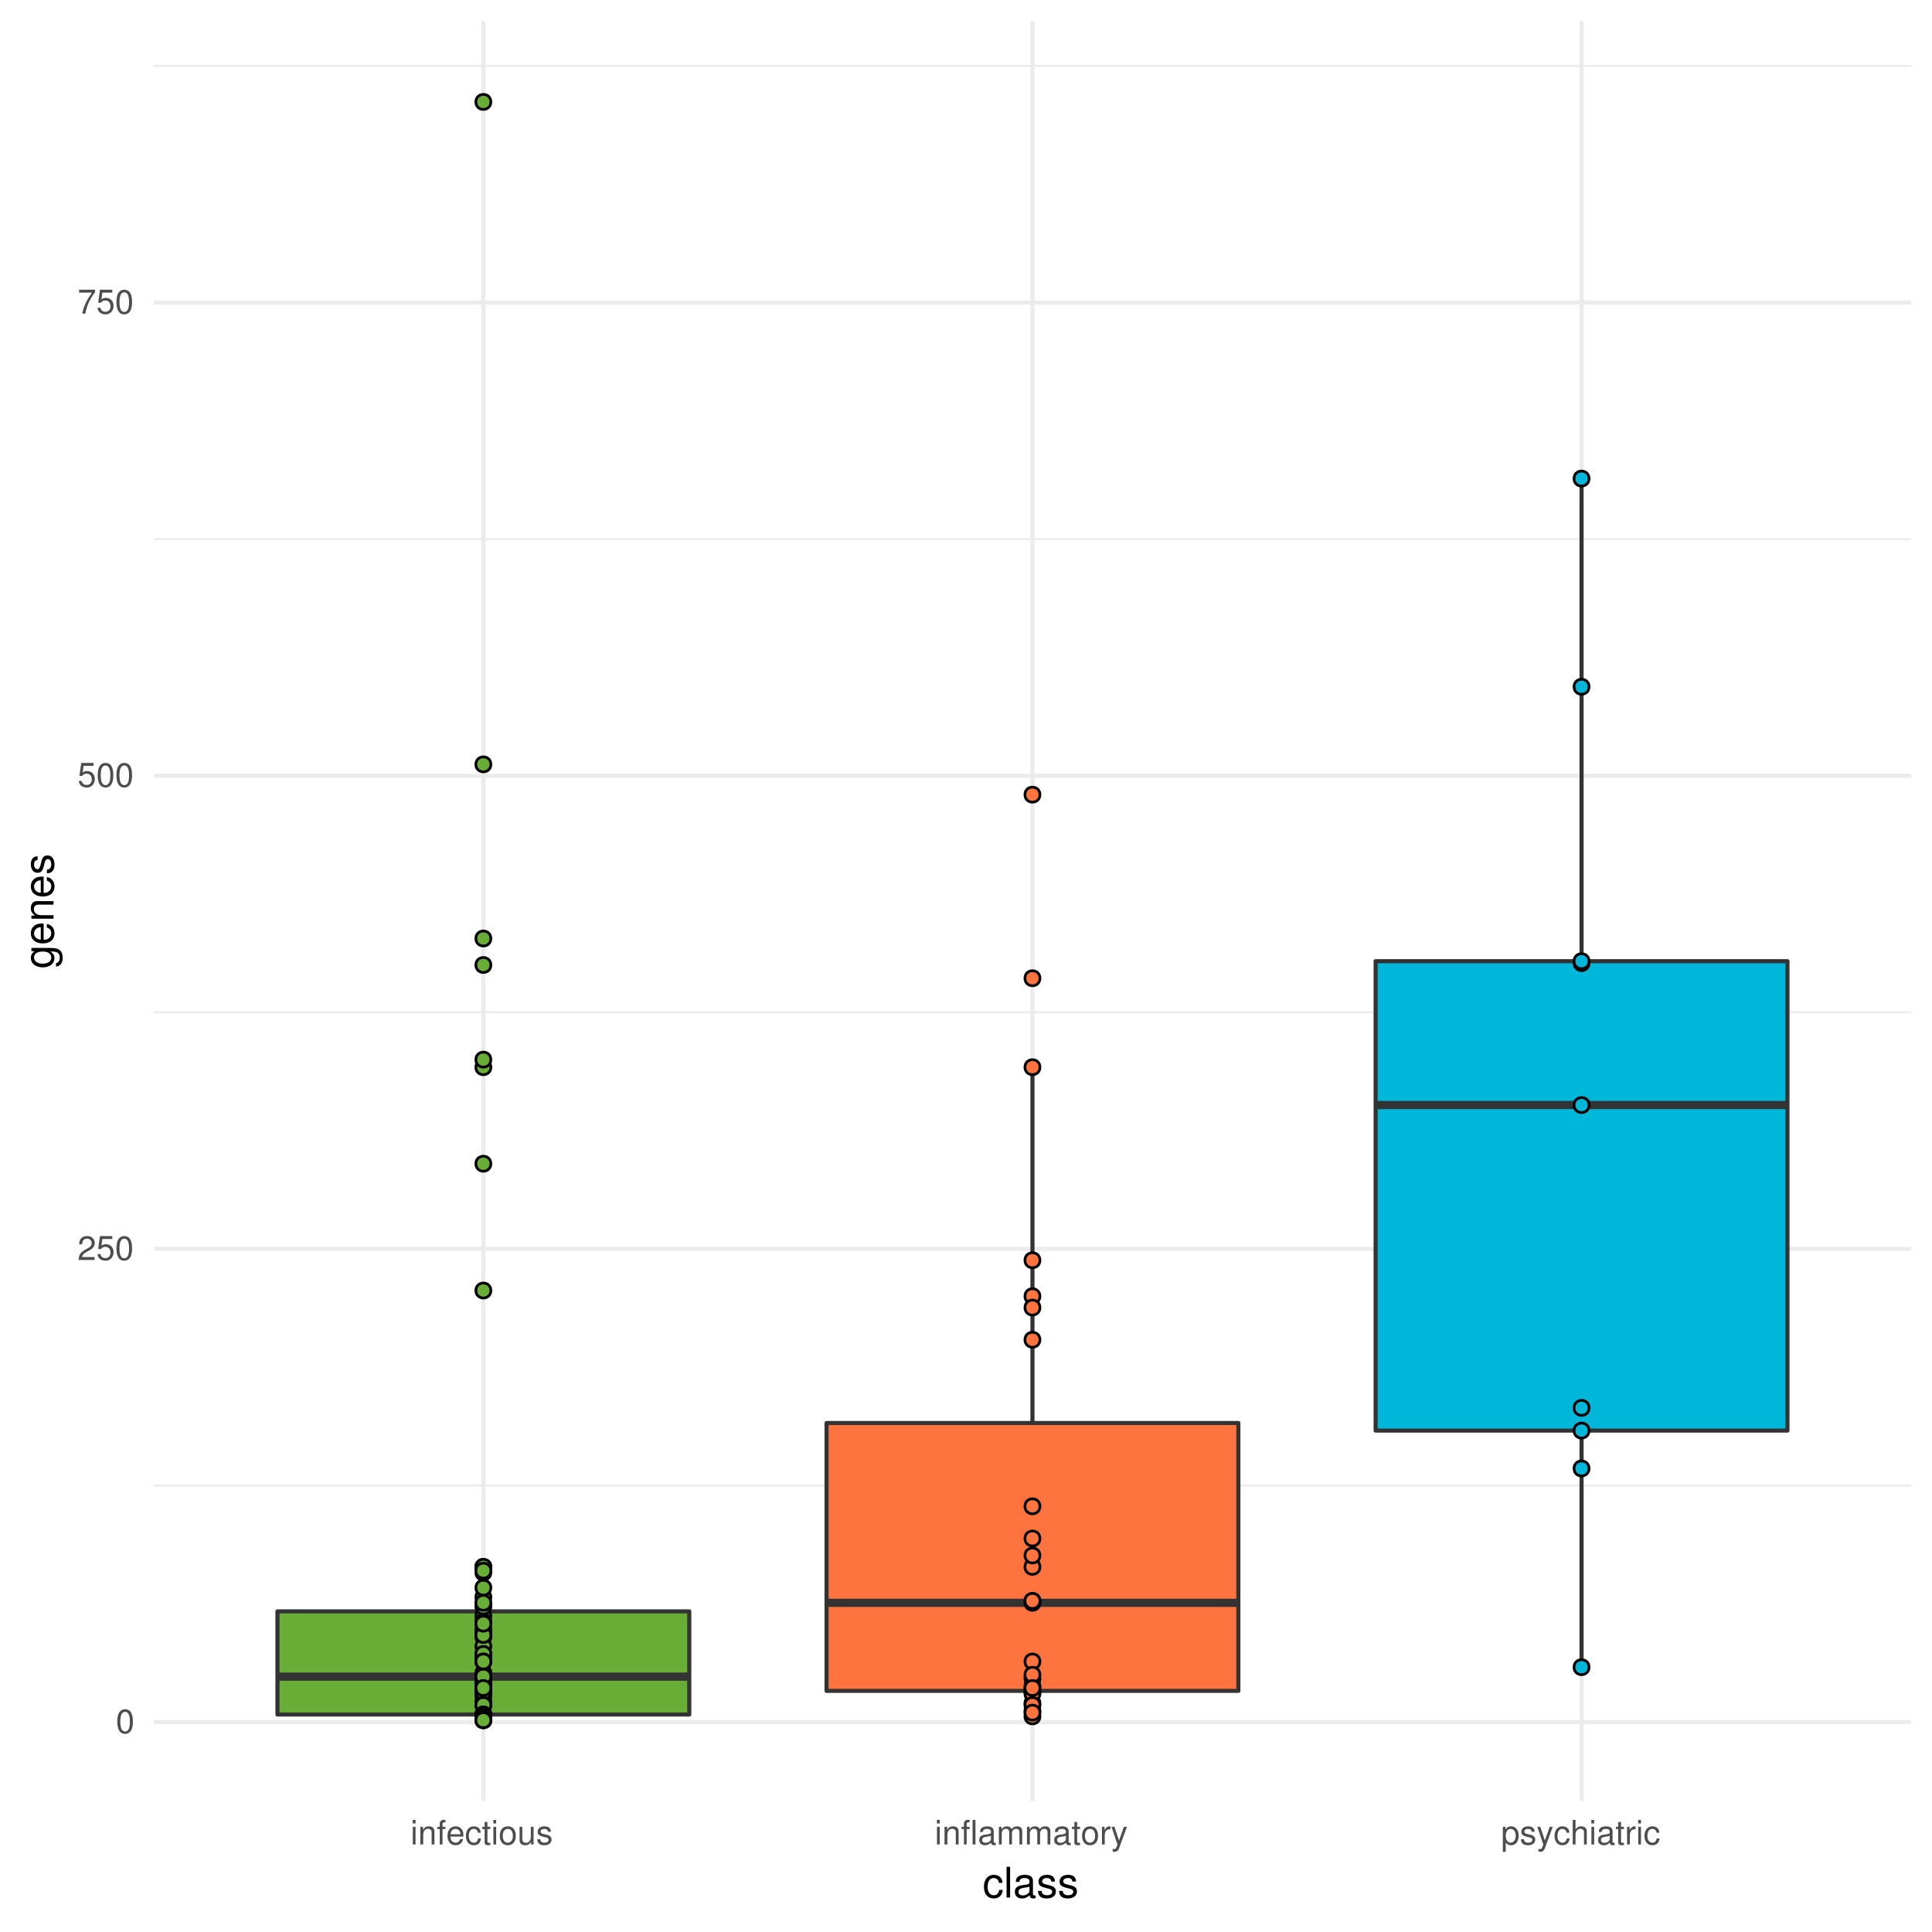 <?xml version="1.0" encoding="UTF-8"?>
<svg xmlns="http://www.w3.org/2000/svg" xmlns:xlink="http://www.w3.org/1999/xlink" width="504pt" height="504pt" viewBox="0 0 504 504" version="1.1">
<defs>
<g>
<symbol overflow="visible" id="glyph0-0">
<path style="stroke:none;" d=""/>
</symbol>
<symbol overflow="visible" id="glyph0-1">
<path style="stroke:none;" d="M 2.422 -6.234 C 1.844 -6.234 1.312 -5.984 0.984 -5.547 C 0.578 -5 0.375 -4.172 0.375 -3.016 C 0.375 -0.922 1.078 0.203 2.422 0.203 C 3.734 0.203 4.453 -0.922 4.453 -2.969 C 4.453 -4.172 4.266 -4.984 3.859 -5.547 C 3.531 -5.984 3.016 -6.234 2.422 -6.234 Z M 2.422 -5.547 C 3.25 -5.547 3.672 -4.703 3.672 -3.031 C 3.672 -1.266 3.266 -0.438 2.406 -0.438 C 1.578 -0.438 1.172 -1.297 1.172 -3.016 C 1.172 -4.719 1.578 -5.547 2.422 -5.547 Z M 2.422 -5.547 "/>
</symbol>
<symbol overflow="visible" id="glyph0-2">
<path style="stroke:none;" d="M 4.453 -0.766 L 1.172 -0.766 C 1.25 -1.281 1.531 -1.594 2.297 -2.047 L 3.172 -2.531 C 4.047 -3 4.5 -3.641 4.5 -4.406 C 4.5 -4.922 4.281 -5.406 3.922 -5.75 C 3.547 -6.078 3.094 -6.234 2.5 -6.234 C 1.703 -6.234 1.125 -5.953 0.781 -5.422 C 0.547 -5.094 0.453 -4.703 0.438 -4.078 L 1.219 -4.078 C 1.234 -4.5 1.297 -4.75 1.406 -4.953 C 1.594 -5.328 2 -5.562 2.469 -5.562 C 3.172 -5.562 3.703 -5.062 3.703 -4.391 C 3.703 -3.891 3.406 -3.469 2.859 -3.156 L 2.047 -2.703 C 0.75 -1.969 0.375 -1.375 0.297 0 L 4.453 0 Z M 4.453 -0.766 "/>
</symbol>
<symbol overflow="visible" id="glyph0-3">
<path style="stroke:none;" d="M 4.188 -6.234 L 0.969 -6.234 L 0.5 -2.844 L 1.219 -2.844 C 1.578 -3.266 1.875 -3.422 2.359 -3.422 C 3.188 -3.422 3.719 -2.844 3.719 -1.922 C 3.719 -1.031 3.203 -0.484 2.359 -0.484 C 1.688 -0.484 1.266 -0.828 1.078 -1.531 L 0.312 -1.531 C 0.406 -1.016 0.5 -0.781 0.688 -0.547 C 1.031 -0.078 1.672 0.203 2.375 0.203 C 3.641 0.203 4.516 -0.719 4.516 -2.031 C 4.516 -3.266 3.688 -4.109 2.5 -4.109 C 2.062 -4.109 1.703 -4 1.344 -3.734 L 1.594 -5.469 L 4.188 -5.469 Z M 4.188 -6.234 "/>
</symbol>
<symbol overflow="visible" id="glyph0-4">
<path style="stroke:none;" d="M 4.578 -6.234 L 0.406 -6.234 L 0.406 -5.469 L 3.781 -5.469 C 2.281 -3.359 1.688 -2.047 1.219 0 L 2.047 0 C 2.391 -2 3.172 -3.719 4.578 -5.594 Z M 4.578 -6.234 "/>
</symbol>
<symbol overflow="visible" id="glyph0-5">
<path style="stroke:none;" d="M 1.312 -4.609 L 0.594 -4.609 L 0.594 0 L 1.312 0 Z M 1.312 -6.406 L 0.578 -6.406 L 0.578 -5.484 L 1.312 -5.484 Z M 1.312 -6.406 "/>
</symbol>
<symbol overflow="visible" id="glyph0-6">
<path style="stroke:none;" d="M 0.609 -4.609 L 0.609 0 L 1.359 0 L 1.359 -2.547 C 1.359 -3.484 1.844 -4.094 2.609 -4.094 C 3.188 -4.094 3.547 -3.75 3.547 -3.188 L 3.547 0 L 4.281 0 L 4.281 -3.484 C 4.281 -4.25 3.719 -4.734 2.828 -4.734 C 2.141 -4.734 1.703 -4.484 1.297 -3.828 L 1.297 -4.609 Z M 0.609 -4.609 "/>
</symbol>
<symbol overflow="visible" id="glyph0-7">
<path style="stroke:none;" d="M 2.266 -4.609 L 1.5 -4.609 L 1.5 -5.328 C 1.5 -5.641 1.688 -5.797 2.016 -5.797 C 2.078 -5.797 2.109 -5.797 2.266 -5.781 L 2.266 -6.391 C 2.109 -6.438 2 -6.438 1.859 -6.438 C 1.172 -6.438 0.781 -6.047 0.781 -5.391 L 0.781 -4.609 L 0.156 -4.609 L 0.156 -4.016 L 0.781 -4.016 L 0.781 0 L 1.5 0 L 1.5 -4.016 L 2.266 -4.016 Z M 2.266 -4.609 "/>
</symbol>
<symbol overflow="visible" id="glyph0-8">
<path style="stroke:none;" d="M 4.516 -2.062 C 4.516 -2.766 4.453 -3.188 4.328 -3.531 C 4.031 -4.281 3.328 -4.734 2.469 -4.734 C 1.172 -4.734 0.359 -3.75 0.359 -2.25 C 0.359 -0.734 1.156 0.203 2.453 0.203 C 3.5 0.203 4.234 -0.391 4.422 -1.406 L 3.672 -1.406 C 3.469 -0.797 3.062 -0.469 2.469 -0.469 C 2 -0.469 1.609 -0.688 1.359 -1.078 C 1.188 -1.344 1.125 -1.594 1.125 -2.062 Z M 1.141 -2.656 C 1.203 -3.516 1.719 -4.062 2.453 -4.062 C 3.172 -4.062 3.734 -3.469 3.734 -2.703 C 3.734 -2.688 3.734 -2.672 3.719 -2.656 Z M 1.141 -2.656 "/>
</symbol>
<symbol overflow="visible" id="glyph0-9">
<path style="stroke:none;" d="M 4.141 -3.062 C 4.109 -3.516 4.016 -3.797 3.828 -4.062 C 3.516 -4.484 2.969 -4.734 2.328 -4.734 C 1.078 -4.734 0.266 -3.75 0.266 -2.219 C 0.266 -0.734 1.062 0.203 2.312 0.203 C 3.406 0.203 4.109 -0.453 4.203 -1.578 L 3.453 -1.578 C 3.328 -0.844 2.953 -0.469 2.328 -0.469 C 1.516 -0.469 1.031 -1.141 1.031 -2.219 C 1.031 -3.375 1.516 -4.062 2.312 -4.062 C 2.922 -4.062 3.312 -3.703 3.406 -3.062 Z M 4.141 -3.062 "/>
</symbol>
<symbol overflow="visible" id="glyph0-10">
<path style="stroke:none;" d="M 2.234 -4.609 L 1.484 -4.609 L 1.484 -5.875 L 0.75 -5.875 L 0.75 -4.609 L 0.125 -4.609 L 0.125 -4.016 L 0.75 -4.016 L 0.75 -0.531 C 0.75 -0.062 1.062 0.203 1.641 0.203 C 1.812 0.203 1.984 0.188 2.234 0.141 L 2.234 -0.469 C 2.141 -0.453 2.016 -0.438 1.875 -0.438 C 1.562 -0.438 1.484 -0.531 1.484 -0.859 L 1.484 -4.016 L 2.234 -4.016 Z M 2.234 -4.609 "/>
</symbol>
<symbol overflow="visible" id="glyph0-11">
<path style="stroke:none;" d="M 2.391 -4.734 C 1.094 -4.734 0.312 -3.812 0.312 -2.266 C 0.312 -0.719 1.094 0.203 2.406 0.203 C 3.688 0.203 4.484 -0.719 4.484 -2.234 C 4.484 -3.828 3.719 -4.734 2.391 -4.734 Z M 2.406 -4.062 C 3.234 -4.062 3.719 -3.391 3.719 -2.25 C 3.719 -1.156 3.203 -0.469 2.406 -0.469 C 1.578 -0.469 1.078 -1.156 1.078 -2.266 C 1.078 -3.375 1.578 -4.062 2.406 -4.062 Z M 2.406 -4.062 "/>
</symbol>
<symbol overflow="visible" id="glyph0-12">
<path style="stroke:none;" d="M 4.234 0 L 4.234 -4.609 L 3.516 -4.609 L 3.516 -2 C 3.516 -1.062 3.016 -0.438 2.25 -0.438 C 1.672 -0.438 1.297 -0.797 1.297 -1.344 L 1.297 -4.609 L 0.578 -4.609 L 0.578 -1.062 C 0.578 -0.297 1.141 0.203 2.047 0.203 C 2.719 0.203 3.156 -0.031 3.578 -0.641 L 3.578 0 Z M 4.234 0 "/>
</symbol>
<symbol overflow="visible" id="glyph0-13">
<path style="stroke:none;" d="M 3.859 -3.328 C 3.844 -4.234 3.25 -4.734 2.188 -4.734 C 1.109 -4.734 0.406 -4.188 0.406 -3.328 C 0.406 -2.609 0.781 -2.266 1.875 -2 L 2.562 -1.844 C 3.062 -1.719 3.266 -1.531 3.266 -1.203 C 3.266 -0.766 2.844 -0.469 2.203 -0.469 C 1.797 -0.469 1.469 -0.594 1.281 -0.781 C 1.172 -0.922 1.125 -1.047 1.078 -1.375 L 0.297 -1.375 C 0.328 -0.312 0.938 0.203 2.141 0.203 C 3.297 0.203 4.031 -0.375 4.031 -1.266 C 4.031 -1.938 3.656 -2.328 2.734 -2.547 L 2.031 -2.703 C 1.438 -2.844 1.172 -3.047 1.172 -3.375 C 1.172 -3.797 1.562 -4.062 2.156 -4.062 C 2.75 -4.062 3.062 -3.812 3.078 -3.328 Z M 3.859 -3.328 "/>
</symbol>
<symbol overflow="visible" id="glyph0-14">
<path style="stroke:none;" d="M 1.344 -6.406 L 0.594 -6.406 L 0.594 0 L 1.344 0 Z M 1.344 -6.406 "/>
</symbol>
<symbol overflow="visible" id="glyph0-15">
<path style="stroke:none;" d="M 4.703 -0.438 C 4.625 -0.406 4.594 -0.406 4.547 -0.406 C 4.297 -0.406 4.156 -0.547 4.156 -0.781 L 4.156 -3.484 C 4.156 -4.297 3.547 -4.734 2.422 -4.734 C 1.75 -4.734 1.203 -4.547 0.891 -4.203 C 0.672 -3.969 0.594 -3.703 0.578 -3.25 L 1.312 -3.25 C 1.375 -3.812 1.703 -4.062 2.391 -4.062 C 3.047 -4.062 3.422 -3.812 3.422 -3.375 L 3.422 -3.188 C 3.422 -2.875 3.234 -2.75 2.656 -2.672 C 1.625 -2.547 1.453 -2.5 1.172 -2.391 C 0.641 -2.172 0.375 -1.766 0.375 -1.156 C 0.375 -0.328 0.953 0.203 1.875 0.203 C 2.469 0.203 2.922 0 3.453 -0.469 C 3.5 -0.016 3.734 0.203 4.203 0.203 C 4.359 0.203 4.469 0.188 4.703 0.125 Z M 3.422 -1.453 C 3.422 -1.203 3.359 -1.062 3.125 -0.859 C 2.828 -0.578 2.469 -0.438 2.047 -0.438 C 1.469 -0.438 1.141 -0.719 1.141 -1.172 C 1.141 -1.656 1.453 -1.906 2.25 -2.016 C 3.016 -2.125 3.172 -2.156 3.422 -2.281 Z M 3.422 -1.453 "/>
</symbol>
<symbol overflow="visible" id="glyph0-16">
<path style="stroke:none;" d="M 0.609 -4.609 L 0.609 0 L 1.359 0 L 1.359 -2.891 C 1.359 -3.562 1.844 -4.094 2.438 -4.094 C 2.984 -4.094 3.297 -3.766 3.297 -3.172 L 3.297 0 L 4.031 0 L 4.031 -2.891 C 4.031 -3.562 4.516 -4.094 5.109 -4.094 C 5.641 -4.094 5.969 -3.75 5.969 -3.172 L 5.969 0 L 6.703 0 L 6.703 -3.453 C 6.703 -4.281 6.234 -4.734 5.359 -4.734 C 4.75 -4.734 4.375 -4.562 3.953 -4.031 C 3.672 -4.531 3.312 -4.734 2.703 -4.734 C 2.094 -4.734 1.688 -4.516 1.297 -3.953 L 1.297 -4.609 Z M 0.609 -4.609 "/>
</symbol>
<symbol overflow="visible" id="glyph0-17">
<path style="stroke:none;" d="M 0.609 -4.609 L 0.609 0 L 1.344 0 L 1.344 -2.391 C 1.344 -3.047 1.516 -3.484 1.859 -3.734 C 2.094 -3.906 2.312 -3.953 2.828 -3.969 L 2.828 -4.719 C 2.703 -4.734 2.641 -4.734 2.547 -4.734 C 2.062 -4.734 1.703 -4.453 1.281 -3.781 L 1.281 -4.609 Z M 0.609 -4.609 "/>
</symbol>
<symbol overflow="visible" id="glyph0-18">
<path style="stroke:none;" d="M 3.406 -4.609 L 2.141 -1.016 L 0.953 -4.609 L 0.172 -4.609 L 1.734 0.016 L 1.453 0.75 C 1.344 1.078 1.172 1.203 0.859 1.203 C 0.75 1.203 0.641 1.172 0.469 1.141 L 0.469 1.797 C 0.625 1.875 0.781 1.922 0.969 1.922 C 1.203 1.922 1.453 1.844 1.656 1.703 C 1.875 1.531 2.016 1.344 2.156 0.969 L 4.203 -4.609 Z M 3.406 -4.609 "/>
</symbol>
<symbol overflow="visible" id="glyph0-19">
<path style="stroke:none;" d="M 0.469 1.922 L 1.219 1.922 L 1.219 -0.484 C 1.594 -0.016 2.031 0.203 2.625 0.203 C 3.812 0.203 4.594 -0.75 4.594 -2.219 C 4.594 -3.781 3.844 -4.734 2.625 -4.734 C 2 -4.734 1.5 -4.453 1.156 -3.922 L 1.156 -4.609 L 0.469 -4.609 Z M 2.5 -4.062 C 3.312 -4.062 3.828 -3.344 3.828 -2.25 C 3.828 -1.203 3.297 -0.484 2.5 -0.484 C 1.719 -0.484 1.219 -1.188 1.219 -2.266 C 1.219 -3.359 1.719 -4.062 2.5 -4.062 Z M 2.5 -4.062 "/>
</symbol>
<symbol overflow="visible" id="glyph0-20">
<path style="stroke:none;" d="M 0.609 -6.406 L 0.609 0 L 1.344 0 L 1.344 -2.547 C 1.344 -3.484 1.844 -4.094 2.594 -4.094 C 2.828 -4.094 3.062 -4.016 3.25 -3.891 C 3.453 -3.734 3.547 -3.516 3.547 -3.188 L 3.547 0 L 4.281 0 L 4.281 -3.484 C 4.281 -4.25 3.719 -4.734 2.828 -4.734 C 2.172 -4.734 1.781 -4.547 1.344 -3.969 L 1.344 -6.406 Z M 0.609 -6.406 "/>
</symbol>
<symbol overflow="visible" id="glyph1-0">
<path style="stroke:none;" d=""/>
</symbol>
<symbol overflow="visible" id="glyph1-1">
<path style="stroke:none;" d="M 5.188 -3.828 C 5.141 -4.391 5.016 -4.75 4.797 -5.078 C 4.406 -5.609 3.703 -5.922 2.906 -5.922 C 1.359 -5.922 0.344 -4.703 0.344 -2.781 C 0.344 -0.922 1.328 0.25 2.891 0.25 C 4.266 0.25 5.141 -0.578 5.25 -1.984 L 4.328 -1.984 C 4.172 -1.062 3.703 -0.594 2.922 -0.594 C 1.906 -0.594 1.297 -1.422 1.297 -2.781 C 1.297 -4.219 1.891 -5.078 2.891 -5.078 C 3.656 -5.078 4.141 -4.625 4.25 -3.828 Z M 5.188 -3.828 "/>
</symbol>
<symbol overflow="visible" id="glyph1-2">
<path style="stroke:none;" d="M 1.672 -8.016 L 0.75 -8.016 L 0.75 0 L 1.672 0 Z M 1.672 -8.016 "/>
</symbol>
<symbol overflow="visible" id="glyph1-3">
<path style="stroke:none;" d="M 5.891 -0.531 C 5.781 -0.516 5.734 -0.516 5.688 -0.516 C 5.375 -0.516 5.188 -0.688 5.188 -0.969 L 5.188 -4.359 C 5.188 -5.375 4.438 -5.922 3.031 -5.922 C 2.188 -5.922 1.5 -5.688 1.109 -5.266 C 0.844 -4.969 0.734 -4.625 0.719 -4.062 L 1.641 -4.062 C 1.719 -4.766 2.141 -5.078 2.984 -5.078 C 3.812 -5.078 4.281 -4.781 4.281 -4.219 L 4.281 -3.984 C 4.281 -3.594 4.047 -3.438 3.328 -3.344 C 2.031 -3.172 1.828 -3.141 1.469 -2.984 C 0.797 -2.719 0.469 -2.203 0.469 -1.453 C 0.469 -0.406 1.188 0.25 2.359 0.25 C 3.078 0.25 3.656 0 4.312 -0.594 C 4.375 -0.016 4.656 0.25 5.266 0.25 C 5.438 0.25 5.594 0.234 5.891 0.156 Z M 4.281 -1.812 C 4.281 -1.5 4.188 -1.312 3.922 -1.062 C 3.547 -0.719 3.094 -0.547 2.547 -0.547 C 1.844 -0.547 1.422 -0.891 1.422 -1.469 C 1.422 -2.078 1.828 -2.391 2.812 -2.531 C 3.766 -2.656 3.969 -2.703 4.281 -2.844 Z M 4.281 -1.812 "/>
</symbol>
<symbol overflow="visible" id="glyph1-4">
<path style="stroke:none;" d="M 4.812 -4.156 C 4.812 -5.297 4.062 -5.922 2.734 -5.922 C 1.391 -5.922 0.516 -5.234 0.516 -4.172 C 0.516 -3.266 0.984 -2.844 2.344 -2.516 L 3.203 -2.297 C 3.844 -2.141 4.094 -1.906 4.094 -1.5 C 4.094 -0.953 3.547 -0.594 2.75 -0.594 C 2.25 -0.594 1.844 -0.734 1.609 -0.984 C 1.469 -1.141 1.391 -1.312 1.344 -1.719 L 0.375 -1.719 C 0.422 -0.391 1.172 0.25 2.672 0.25 C 4.125 0.25 5.047 -0.469 5.047 -1.578 C 5.047 -2.438 4.562 -2.906 3.422 -3.172 L 2.547 -3.391 C 1.797 -3.562 1.469 -3.812 1.469 -4.219 C 1.469 -4.734 1.953 -5.078 2.688 -5.078 C 3.438 -5.078 3.828 -4.766 3.844 -4.156 Z M 4.812 -4.156 "/>
</symbol>
<symbol overflow="visible" id="glyph2-0">
<path style="stroke:none;" d=""/>
</symbol>
<symbol overflow="visible" id="glyph2-1">
<path style="stroke:none;" d="M -5.766 -4.531 L -4.922 -4.531 C -5.609 -4.062 -5.922 -3.516 -5.922 -2.766 C -5.922 -1.312 -4.656 -0.312 -2.781 -0.312 C -1.844 -0.312 -1.062 -0.578 -0.516 -1.047 C -0.031 -1.469 0.25 -2.094 0.25 -2.688 C 0.25 -3.422 -0.062 -3.922 -0.781 -4.438 L -0.484 -4.438 C 0.297 -4.438 0.766 -4.344 1.094 -4.109 C 1.438 -3.875 1.625 -3.406 1.625 -2.844 C 1.625 -2.422 1.516 -2.047 1.312 -1.797 C 1.156 -1.578 1 -1.5 0.656 -1.438 L 0.656 -0.5 C 1.75 -0.609 2.391 -1.453 2.391 -2.812 C 2.391 -3.656 2.125 -4.406 1.656 -4.781 C 1.141 -5.219 0.406 -5.375 -0.953 -5.375 L -5.766 -5.375 Z M -5.078 -2.875 C -5.078 -3.859 -4.25 -4.438 -2.812 -4.438 C -1.438 -4.438 -0.594 -3.844 -0.594 -2.875 C -0.594 -1.875 -1.438 -1.281 -2.844 -1.281 C -4.219 -1.281 -5.078 -1.891 -5.078 -2.875 Z M -5.078 -2.875 "/>
</symbol>
<symbol overflow="visible" id="glyph2-2">
<path style="stroke:none;" d="M -2.578 -5.641 C -3.453 -5.641 -3.984 -5.578 -4.406 -5.406 C -5.359 -5.031 -5.922 -4.156 -5.922 -3.078 C -5.922 -1.469 -4.703 -0.438 -2.812 -0.438 C -0.906 -0.438 0.25 -1.438 0.25 -3.062 C 0.25 -4.375 -0.5 -5.297 -1.75 -5.516 L -1.75 -4.594 C -0.984 -4.344 -0.594 -3.828 -0.594 -3.094 C -0.594 -2.516 -0.859 -2.016 -1.344 -1.703 C -1.672 -1.484 -2 -1.406 -2.578 -1.391 Z M -3.328 -1.422 C -4.391 -1.5 -5.078 -2.141 -5.078 -3.062 C -5.078 -3.969 -4.328 -4.656 -3.391 -4.656 C -3.359 -4.656 -3.344 -4.656 -3.328 -4.656 Z M -3.328 -1.422 "/>
</symbol>
<symbol overflow="visible" id="glyph2-3">
<path style="stroke:none;" d="M -5.766 -0.766 L 0 -0.766 L 0 -1.688 L -3.172 -1.688 C -4.359 -1.688 -5.125 -2.312 -5.125 -3.25 C -5.125 -3.984 -4.688 -4.438 -4 -4.438 L 0 -4.438 L 0 -5.359 L -4.359 -5.359 C -5.312 -5.359 -5.922 -4.641 -5.922 -3.531 C -5.922 -2.672 -5.594 -2.125 -4.797 -1.609 L -5.766 -1.609 Z M -5.766 -0.766 "/>
</symbol>
<symbol overflow="visible" id="glyph2-4">
<path style="stroke:none;" d="M -4.156 -4.812 C -5.297 -4.812 -5.922 -4.062 -5.922 -2.734 C -5.922 -1.391 -5.234 -0.516 -4.172 -0.516 C -3.266 -0.516 -2.844 -0.984 -2.516 -2.344 L -2.297 -3.203 C -2.141 -3.844 -1.906 -4.094 -1.5 -4.094 C -0.953 -4.094 -0.594 -3.547 -0.594 -2.75 C -0.594 -2.25 -0.734 -1.844 -0.984 -1.609 C -1.141 -1.469 -1.312 -1.391 -1.719 -1.344 L -1.719 -0.375 C -0.391 -0.422 0.25 -1.172 0.25 -2.672 C 0.25 -4.125 -0.469 -5.047 -1.578 -5.047 C -2.438 -5.047 -2.906 -4.562 -3.172 -3.422 L -3.391 -2.547 C -3.562 -1.797 -3.812 -1.469 -4.219 -1.469 C -4.734 -1.469 -5.078 -1.953 -5.078 -2.688 C -5.078 -3.438 -4.766 -3.828 -4.156 -3.844 Z M -4.156 -4.812 "/>
</symbol>
</g>
<clipPath id="clip1">
  <path d="M 40.152 387 L 498.523 387 L 498.523 388 L 40.152 388 Z M 40.152 387 "/>
</clipPath>
<clipPath id="clip2">
  <path d="M 40.152 263 L 498.523 263 L 498.523 265 L 40.152 265 Z M 40.152 263 "/>
</clipPath>
<clipPath id="clip3">
  <path d="M 40.152 140 L 498.523 140 L 498.523 141 L 40.152 141 Z M 40.152 140 "/>
</clipPath>
<clipPath id="clip4">
  <path d="M 40.152 16 L 498.523 16 L 498.523 18 L 40.152 18 Z M 40.152 16 "/>
</clipPath>
<clipPath id="clip5">
  <path d="M 40.152 448 L 498.523 448 L 498.523 450 L 40.152 450 Z M 40.152 448 "/>
</clipPath>
<clipPath id="clip6">
  <path d="M 40.152 325 L 498.523 325 L 498.523 327 L 40.152 327 Z M 40.152 325 "/>
</clipPath>
<clipPath id="clip7">
  <path d="M 40.152 201 L 498.523 201 L 498.523 203 L 40.152 203 Z M 40.152 201 "/>
</clipPath>
<clipPath id="clip8">
  <path d="M 40.152 78 L 498.523 78 L 498.523 80 L 40.152 80 Z M 40.152 78 "/>
</clipPath>
<clipPath id="clip9">
  <path d="M 125 5.48 L 127 5.48 L 127 469.852 L 125 469.852 Z M 125 5.48 "/>
</clipPath>
<clipPath id="clip10">
  <path d="M 268 5.48 L 270 5.48 L 270 469.852 L 268 469.852 Z M 268 5.48 "/>
</clipPath>
<clipPath id="clip11">
  <path d="M 412 5.48 L 414 5.48 L 414 469.852 L 412 469.852 Z M 412 5.48 "/>
</clipPath>
</defs>
<g id="surface9236">
<rect x="0" y="0" width="504" height="504" style="fill:rgb(100%,100%,100%);fill-opacity:1;stroke:none;"/>
<g clip-path="url(#clip1)" clip-rule="nonzero">
<path style="fill:none;stroke-width:0.533;stroke-linecap:butt;stroke-linejoin:round;stroke:rgb(92.157%,92.157%,92.157%);stroke-opacity:1;stroke-miterlimit:10;" d="M 40.152 387.516 L 498.52 387.516 "/>
</g>
<g clip-path="url(#clip2)" clip-rule="nonzero">
<path style="fill:none;stroke-width:0.533;stroke-linecap:butt;stroke-linejoin:round;stroke:rgb(92.157%,92.157%,92.157%);stroke-opacity:1;stroke-miterlimit:10;" d="M 40.152 264.078 L 498.52 264.078 "/>
</g>
<g clip-path="url(#clip3)" clip-rule="nonzero">
<path style="fill:none;stroke-width:0.533;stroke-linecap:butt;stroke-linejoin:round;stroke:rgb(92.157%,92.157%,92.157%);stroke-opacity:1;stroke-miterlimit:10;" d="M 40.152 140.645 L 498.52 140.645 "/>
</g>
<g clip-path="url(#clip4)" clip-rule="nonzero">
<path style="fill:none;stroke-width:0.533;stroke-linecap:butt;stroke-linejoin:round;stroke:rgb(92.157%,92.157%,92.157%);stroke-opacity:1;stroke-miterlimit:10;" d="M 40.152 17.207 L 498.52 17.207 "/>
</g>
<g clip-path="url(#clip5)" clip-rule="nonzero">
<path style="fill:none;stroke-width:1.067;stroke-linecap:butt;stroke-linejoin:round;stroke:rgb(92.157%,92.157%,92.157%);stroke-opacity:1;stroke-miterlimit:10;" d="M 40.152 449.234 L 498.52 449.234 "/>
</g>
<g clip-path="url(#clip6)" clip-rule="nonzero">
<path style="fill:none;stroke-width:1.067;stroke-linecap:butt;stroke-linejoin:round;stroke:rgb(92.157%,92.157%,92.157%);stroke-opacity:1;stroke-miterlimit:10;" d="M 40.152 325.797 L 498.52 325.797 "/>
</g>
<g clip-path="url(#clip7)" clip-rule="nonzero">
<path style="fill:none;stroke-width:1.067;stroke-linecap:butt;stroke-linejoin:round;stroke:rgb(92.157%,92.157%,92.157%);stroke-opacity:1;stroke-miterlimit:10;" d="M 40.152 202.363 L 498.52 202.363 "/>
</g>
<g clip-path="url(#clip8)" clip-rule="nonzero">
<path style="fill:none;stroke-width:1.067;stroke-linecap:butt;stroke-linejoin:round;stroke:rgb(92.157%,92.157%,92.157%);stroke-opacity:1;stroke-miterlimit:10;" d="M 40.152 78.926 L 498.52 78.926 "/>
</g>
<g clip-path="url(#clip9)" clip-rule="nonzero">
<path style="fill:none;stroke-width:1.067;stroke-linecap:butt;stroke-linejoin:round;stroke:rgb(92.157%,92.157%,92.157%);stroke-opacity:1;stroke-miterlimit:10;" d="M 126.094 469.848 L 126.094 5.48 "/>
</g>
<g clip-path="url(#clip10)" clip-rule="nonzero">
<path style="fill:none;stroke-width:1.067;stroke-linecap:butt;stroke-linejoin:round;stroke:rgb(92.157%,92.157%,92.157%);stroke-opacity:1;stroke-miterlimit:10;" d="M 269.336 469.848 L 269.336 5.48 "/>
</g>
<g clip-path="url(#clip11)" clip-rule="nonzero">
<path style="fill:none;stroke-width:1.067;stroke-linecap:butt;stroke-linejoin:round;stroke:rgb(92.157%,92.157%,92.157%);stroke-opacity:1;stroke-miterlimit:10;" d="M 412.578 469.848 L 412.578 5.48 "/>
</g>
<path style="fill:none;stroke-width:1.067;stroke-linecap:butt;stroke-linejoin:round;stroke:rgb(20%,20%,20%);stroke-opacity:1;stroke-miterlimit:10;" d="M 126.094 420.352 L 126.094 408.746 "/>
<path style="fill:none;stroke-width:1.067;stroke-linecap:butt;stroke-linejoin:round;stroke:rgb(20%,20%,20%);stroke-opacity:1;stroke-miterlimit:10;" d="M 126.094 447.262 L 126.094 448.742 "/>
<path style="fill-rule:nonzero;fill:rgb(40.784%,67.843%,21.176%);fill-opacity:1;stroke-width:1.067;stroke-linecap:round;stroke-linejoin:round;stroke:rgb(20%,20%,20%);stroke-opacity:1;stroke-miterlimit:10;" d="M 72.379 420.352 L 72.379 447.262 L 179.809 447.262 L 179.809 420.352 Z M 72.379 420.352 "/>
<path style="fill:none;stroke-width:2.134;stroke-linecap:butt;stroke-linejoin:round;stroke:rgb(20%,20%,20%);stroke-opacity:1;stroke-miterlimit:10;" d="M 72.379 437.387 L 179.809 437.387 "/>
<path style="fill:none;stroke-width:1.067;stroke-linecap:butt;stroke-linejoin:round;stroke:rgb(20%,20%,20%);stroke-opacity:1;stroke-miterlimit:10;" d="M 269.336 371.223 L 269.336 278.398 "/>
<path style="fill:none;stroke-width:1.067;stroke-linecap:butt;stroke-linejoin:round;stroke:rgb(20%,20%,20%);stroke-opacity:1;stroke-miterlimit:10;" d="M 269.336 441.09 L 269.336 447.754 "/>
<path style="fill-rule:nonzero;fill:rgb(100%,45.49%,24.314%);fill-opacity:1;stroke-width:1.067;stroke-linecap:round;stroke-linejoin:round;stroke:rgb(20%,20%,20%);stroke-opacity:1;stroke-miterlimit:10;" d="M 215.621 371.223 L 215.621 441.09 L 323.051 441.09 L 323.051 371.223 Z M 215.621 371.223 "/>
<path style="fill:none;stroke-width:2.134;stroke-linecap:butt;stroke-linejoin:round;stroke:rgb(20%,20%,20%);stroke-opacity:1;stroke-miterlimit:10;" d="M 215.621 418.129 L 323.051 418.129 "/>
<path style="fill:none;stroke-width:1.067;stroke-linecap:butt;stroke-linejoin:round;stroke:rgb(20%,20%,20%);stroke-opacity:1;stroke-miterlimit:10;" d="M 412.578 250.75 L 412.578 124.844 "/>
<path style="fill:none;stroke-width:1.067;stroke-linecap:butt;stroke-linejoin:round;stroke:rgb(20%,20%,20%);stroke-opacity:1;stroke-miterlimit:10;" d="M 412.578 373.199 L 412.578 434.918 "/>
<path style="fill-rule:nonzero;fill:rgb(0%,71.765%,85.49%);fill-opacity:1;stroke-width:1.067;stroke-linecap:round;stroke-linejoin:round;stroke:rgb(20%,20%,20%);stroke-opacity:1;stroke-miterlimit:10;" d="M 358.859 250.75 L 358.859 373.199 L 466.293 373.199 L 466.293 250.75 Z M 358.859 250.75 "/>
<path style="fill:none;stroke-width:2.134;stroke-linecap:butt;stroke-linejoin:round;stroke:rgb(20%,20%,20%);stroke-opacity:1;stroke-miterlimit:10;" d="M 358.859 288.273 L 466.293 288.273 "/>
<path style="fill-rule:nonzero;fill:rgb(100%,45.49%,24.314%);fill-opacity:1;stroke-width:0.709;stroke-linecap:round;stroke-linejoin:round;stroke:rgb(0%,0%,0%);stroke-opacity:1;stroke-miterlimit:10;" d="M 271.289 255.191 C 271.289 257.801 267.379 257.801 267.379 255.191 C 267.379 252.586 271.289 252.586 271.289 255.191 "/>
<path style="fill-rule:nonzero;fill:rgb(100%,45.49%,24.314%);fill-opacity:1;stroke-width:0.709;stroke-linecap:round;stroke-linejoin:round;stroke:rgb(0%,0%,0%);stroke-opacity:1;stroke-miterlimit:10;" d="M 271.289 418.129 C 271.289 420.734 267.379 420.734 267.379 418.129 C 267.379 415.523 271.289 415.523 271.289 418.129 "/>
<path style="fill-rule:nonzero;fill:rgb(100%,45.49%,24.314%);fill-opacity:1;stroke-width:0.709;stroke-linecap:round;stroke-linejoin:round;stroke:rgb(0%,0%,0%);stroke-opacity:1;stroke-miterlimit:10;" d="M 271.289 439.855 C 271.289 442.461 267.379 442.461 267.379 439.855 C 267.379 437.246 271.289 437.246 271.289 439.855 "/>
<path style="fill-rule:nonzero;fill:rgb(100%,45.49%,24.314%);fill-opacity:1;stroke-width:0.709;stroke-linecap:round;stroke-linejoin:round;stroke:rgb(0%,0%,0%);stroke-opacity:1;stroke-miterlimit:10;" d="M 271.289 408.746 C 271.289 411.355 267.379 411.355 267.379 408.746 C 267.379 406.141 271.289 406.141 271.289 408.746 "/>
<path style="fill-rule:nonzero;fill:rgb(100%,45.49%,24.314%);fill-opacity:1;stroke-width:0.709;stroke-linecap:round;stroke-linejoin:round;stroke:rgb(0%,0%,0%);stroke-opacity:1;stroke-miterlimit:10;" d="M 271.289 433.434 C 271.289 436.043 267.379 436.043 267.379 433.434 C 267.379 430.828 271.289 430.828 271.289 433.434 "/>
<path style="fill-rule:nonzero;fill:rgb(100%,45.49%,24.314%);fill-opacity:1;stroke-width:0.709;stroke-linecap:round;stroke-linejoin:round;stroke:rgb(0%,0%,0%);stroke-opacity:1;stroke-miterlimit:10;" d="M 271.289 328.762 C 271.289 331.367 267.379 331.367 267.379 328.762 C 267.379 326.156 271.289 326.156 271.289 328.762 "/>
<path style="fill-rule:nonzero;fill:rgb(100%,45.49%,24.314%);fill-opacity:1;stroke-width:0.709;stroke-linecap:round;stroke-linejoin:round;stroke:rgb(0%,0%,0%);stroke-opacity:1;stroke-miterlimit:10;" d="M 271.289 207.301 C 271.289 209.906 267.379 209.906 267.379 207.301 C 267.379 204.691 271.289 204.691 271.289 207.301 "/>
<path style="fill-rule:nonzero;fill:rgb(100%,45.49%,24.314%);fill-opacity:1;stroke-width:0.709;stroke-linecap:round;stroke-linejoin:round;stroke:rgb(0%,0%,0%);stroke-opacity:1;stroke-miterlimit:10;" d="M 271.289 349.5 C 271.289 352.105 267.379 352.105 267.379 349.5 C 267.379 346.891 271.289 346.891 271.289 349.5 "/>
<path style="fill-rule:nonzero;fill:rgb(100%,45.49%,24.314%);fill-opacity:1;stroke-width:0.709;stroke-linecap:round;stroke-linejoin:round;stroke:rgb(0%,0%,0%);stroke-opacity:1;stroke-miterlimit:10;" d="M 271.289 338.141 C 271.289 340.75 267.379 340.75 267.379 338.141 C 267.379 335.535 271.289 335.535 271.289 338.141 "/>
<path style="fill-rule:nonzero;fill:rgb(100%,45.49%,24.314%);fill-opacity:1;stroke-width:0.709;stroke-linecap:round;stroke-linejoin:round;stroke:rgb(0%,0%,0%);stroke-opacity:1;stroke-miterlimit:10;" d="M 271.289 417.637 C 271.289 420.242 267.379 420.242 267.379 417.637 C 267.379 415.027 271.289 415.027 271.289 417.637 "/>
<path style="fill-rule:nonzero;fill:rgb(100%,45.49%,24.314%);fill-opacity:1;stroke-width:0.709;stroke-linecap:round;stroke-linejoin:round;stroke:rgb(0%,0%,0%);stroke-opacity:1;stroke-miterlimit:10;" d="M 271.289 441.336 C 271.289 443.941 267.379 443.941 267.379 441.336 C 267.379 438.73 271.289 438.73 271.289 441.336 "/>
<path style="fill-rule:nonzero;fill:rgb(100%,45.49%,24.314%);fill-opacity:1;stroke-width:0.709;stroke-linecap:round;stroke-linejoin:round;stroke:rgb(0%,0%,0%);stroke-opacity:1;stroke-miterlimit:10;" d="M 271.289 278.398 C 271.289 281.004 267.379 281.004 267.379 278.398 C 267.379 275.793 271.289 275.793 271.289 278.398 "/>
<path style="fill-rule:nonzero;fill:rgb(100%,45.49%,24.314%);fill-opacity:1;stroke-width:0.709;stroke-linecap:round;stroke-linejoin:round;stroke:rgb(0%,0%,0%);stroke-opacity:1;stroke-miterlimit:10;" d="M 271.289 392.949 C 271.289 395.555 267.379 395.555 267.379 392.949 C 267.379 390.34 271.289 390.34 271.289 392.949 "/>
<path style="fill-rule:nonzero;fill:rgb(100%,45.49%,24.314%);fill-opacity:1;stroke-width:0.709;stroke-linecap:round;stroke-linejoin:round;stroke:rgb(0%,0%,0%);stroke-opacity:1;stroke-miterlimit:10;" d="M 271.289 341.105 C 271.289 343.711 267.379 343.711 267.379 341.105 C 267.379 338.5 271.289 338.5 271.289 341.105 "/>
<path style="fill-rule:nonzero;fill:rgb(100%,45.49%,24.314%);fill-opacity:1;stroke-width:0.709;stroke-linecap:round;stroke-linejoin:round;stroke:rgb(0%,0%,0%);stroke-opacity:1;stroke-miterlimit:10;" d="M 271.289 444.297 C 271.289 446.902 267.379 446.902 267.379 444.297 C 267.379 441.691 271.289 441.691 271.289 444.297 "/>
<path style="fill-rule:nonzero;fill:rgb(100%,45.49%,24.314%);fill-opacity:1;stroke-width:0.709;stroke-linecap:round;stroke-linejoin:round;stroke:rgb(0%,0%,0%);stroke-opacity:1;stroke-miterlimit:10;" d="M 271.289 447.754 C 271.289 450.359 267.379 450.359 267.379 447.754 C 267.379 445.148 271.289 445.148 271.289 447.754 "/>
<path style="fill-rule:nonzero;fill:rgb(100%,45.49%,24.314%);fill-opacity:1;stroke-width:0.709;stroke-linecap:round;stroke-linejoin:round;stroke:rgb(0%,0%,0%);stroke-opacity:1;stroke-miterlimit:10;" d="M 271.289 405.785 C 271.289 408.391 267.379 408.391 267.379 405.785 C 267.379 403.18 271.289 403.18 271.289 405.785 "/>
<path style="fill-rule:nonzero;fill:rgb(100%,45.49%,24.314%);fill-opacity:1;stroke-width:0.709;stroke-linecap:round;stroke-linejoin:round;stroke:rgb(0%,0%,0%);stroke-opacity:1;stroke-miterlimit:10;" d="M 271.289 401.344 C 271.289 403.949 267.379 403.949 267.379 401.344 C 267.379 398.734 271.289 398.734 271.289 401.344 "/>
<path style="fill-rule:nonzero;fill:rgb(100%,45.49%,24.314%);fill-opacity:1;stroke-width:0.709;stroke-linecap:round;stroke-linejoin:round;stroke:rgb(0%,0%,0%);stroke-opacity:1;stroke-miterlimit:10;" d="M 271.289 437.879 C 271.289 440.484 267.379 440.484 267.379 437.879 C 267.379 435.273 271.289 435.273 271.289 437.879 "/>
<path style="fill-rule:nonzero;fill:rgb(100%,45.49%,24.314%);fill-opacity:1;stroke-width:0.709;stroke-linecap:round;stroke-linejoin:round;stroke:rgb(0%,0%,0%);stroke-opacity:1;stroke-miterlimit:10;" d="M 271.289 417.637 C 271.289 420.242 267.379 420.242 267.379 417.637 C 267.379 415.027 271.289 415.027 271.289 417.637 "/>
<path style="fill-rule:nonzero;fill:rgb(100%,45.49%,24.314%);fill-opacity:1;stroke-width:0.709;stroke-linecap:round;stroke-linejoin:round;stroke:rgb(0%,0%,0%);stroke-opacity:1;stroke-miterlimit:10;" d="M 271.289 446.273 C 271.289 448.879 267.379 448.879 267.379 446.273 C 267.379 443.668 271.289 443.668 271.289 446.273 "/>
<path style="fill-rule:nonzero;fill:rgb(100%,45.49%,24.314%);fill-opacity:1;stroke-width:0.709;stroke-linecap:round;stroke-linejoin:round;stroke:rgb(0%,0%,0%);stroke-opacity:1;stroke-miterlimit:10;" d="M 271.289 436.891 C 271.289 439.496 267.379 439.496 267.379 436.891 C 267.379 434.285 271.289 434.285 271.289 436.891 "/>
<path style="fill-rule:nonzero;fill:rgb(100%,45.49%,24.314%);fill-opacity:1;stroke-width:0.709;stroke-linecap:round;stroke-linejoin:round;stroke:rgb(0%,0%,0%);stroke-opacity:1;stroke-miterlimit:10;" d="M 271.289 440.84 C 271.289 443.449 267.379 443.449 267.379 440.84 C 267.379 438.234 271.289 438.234 271.289 440.84 "/>
<path style="fill-rule:nonzero;fill:rgb(100%,45.49%,24.314%);fill-opacity:1;stroke-width:0.709;stroke-linecap:round;stroke-linejoin:round;stroke:rgb(0%,0%,0%);stroke-opacity:1;stroke-miterlimit:10;" d="M 271.289 441.828 C 271.289 444.434 267.379 444.434 267.379 441.828 C 267.379 439.223 271.289 439.223 271.289 441.828 "/>
<path style="fill-rule:nonzero;fill:rgb(100%,45.49%,24.314%);fill-opacity:1;stroke-width:0.709;stroke-linecap:round;stroke-linejoin:round;stroke:rgb(0%,0%,0%);stroke-opacity:1;stroke-miterlimit:10;" d="M 271.289 444.793 C 271.289 447.398 267.379 447.398 267.379 444.793 C 267.379 442.184 271.289 442.184 271.289 444.793 "/>
<path style="fill-rule:nonzero;fill:rgb(100%,45.49%,24.314%);fill-opacity:1;stroke-width:0.709;stroke-linecap:round;stroke-linejoin:round;stroke:rgb(0%,0%,0%);stroke-opacity:1;stroke-miterlimit:10;" d="M 271.289 446.766 C 271.289 449.371 267.379 449.371 267.379 446.766 C 267.379 444.16 271.289 444.16 271.289 446.766 "/>
<path style="fill-rule:nonzero;fill:rgb(100%,45.49%,24.314%);fill-opacity:1;stroke-width:0.709;stroke-linecap:round;stroke-linejoin:round;stroke:rgb(0%,0%,0%);stroke-opacity:1;stroke-miterlimit:10;" d="M 271.289 440.348 C 271.289 442.953 267.379 442.953 267.379 440.348 C 267.379 437.742 271.289 437.742 271.289 440.348 "/>
<path style="fill-rule:nonzero;fill:rgb(0%,71.765%,85.49%);fill-opacity:1;stroke-width:0.709;stroke-linecap:round;stroke-linejoin:round;stroke:rgb(0%,0%,0%);stroke-opacity:1;stroke-miterlimit:10;" d="M 414.531 124.844 C 414.531 127.449 410.621 127.449 410.621 124.844 C 410.621 122.238 414.531 122.238 414.531 124.844 "/>
<path style="fill-rule:nonzero;fill:rgb(0%,71.765%,85.49%);fill-opacity:1;stroke-width:0.709;stroke-linecap:round;stroke-linejoin:round;stroke:rgb(0%,0%,0%);stroke-opacity:1;stroke-miterlimit:10;" d="M 414.531 179.156 C 414.531 181.762 410.621 181.762 410.621 179.156 C 410.621 176.551 414.531 176.551 414.531 179.156 "/>
<path style="fill-rule:nonzero;fill:rgb(0%,71.765%,85.49%);fill-opacity:1;stroke-width:0.709;stroke-linecap:round;stroke-linejoin:round;stroke:rgb(0%,0%,0%);stroke-opacity:1;stroke-miterlimit:10;" d="M 414.531 251.242 C 414.531 253.848 410.621 253.848 410.621 251.242 C 410.621 248.637 414.531 248.637 414.531 251.242 "/>
<path style="fill-rule:nonzero;fill:rgb(0%,71.765%,85.49%);fill-opacity:1;stroke-width:0.709;stroke-linecap:round;stroke-linejoin:round;stroke:rgb(0%,0%,0%);stroke-opacity:1;stroke-miterlimit:10;" d="M 414.531 288.273 C 414.531 290.879 410.621 290.879 410.621 288.273 C 410.621 285.668 414.531 285.668 414.531 288.273 "/>
<path style="fill-rule:nonzero;fill:rgb(0%,71.765%,85.49%);fill-opacity:1;stroke-width:0.709;stroke-linecap:round;stroke-linejoin:round;stroke:rgb(0%,0%,0%);stroke-opacity:1;stroke-miterlimit:10;" d="M 414.531 373.199 C 414.531 375.805 410.621 375.805 410.621 373.199 C 410.621 370.59 414.531 370.59 414.531 373.199 "/>
<path style="fill-rule:nonzero;fill:rgb(0%,71.765%,85.49%);fill-opacity:1;stroke-width:0.709;stroke-linecap:round;stroke-linejoin:round;stroke:rgb(0%,0%,0%);stroke-opacity:1;stroke-miterlimit:10;" d="M 414.531 367.273 C 414.531 369.879 410.621 369.879 410.621 367.273 C 410.621 364.668 414.531 364.668 414.531 367.273 "/>
<path style="fill-rule:nonzero;fill:rgb(0%,71.765%,85.49%);fill-opacity:1;stroke-width:0.709;stroke-linecap:round;stroke-linejoin:round;stroke:rgb(0%,0%,0%);stroke-opacity:1;stroke-miterlimit:10;" d="M 414.531 250.75 C 414.531 253.355 410.621 253.355 410.621 250.75 C 410.621 248.141 414.531 248.141 414.531 250.75 "/>
<path style="fill-rule:nonzero;fill:rgb(0%,71.765%,85.49%);fill-opacity:1;stroke-width:0.709;stroke-linecap:round;stroke-linejoin:round;stroke:rgb(0%,0%,0%);stroke-opacity:1;stroke-miterlimit:10;" d="M 414.531 434.918 C 414.531 437.523 410.621 437.523 410.621 434.918 C 410.621 432.309 414.531 432.309 414.531 434.918 "/>
<path style="fill-rule:nonzero;fill:rgb(0%,71.765%,85.49%);fill-opacity:1;stroke-width:0.709;stroke-linecap:round;stroke-linejoin:round;stroke:rgb(0%,0%,0%);stroke-opacity:1;stroke-miterlimit:10;" d="M 414.531 383.074 C 414.531 385.68 410.621 385.68 410.621 383.074 C 410.621 380.465 414.531 380.465 414.531 383.074 "/>
<path style="fill-rule:nonzero;fill:rgb(40.784%,67.843%,21.176%);fill-opacity:1;stroke-width:0.709;stroke-linecap:round;stroke-linejoin:round;stroke:rgb(0%,0%,0%);stroke-opacity:1;stroke-miterlimit:10;" d="M 128.051 199.398 C 128.051 202.004 124.141 202.004 124.141 199.398 C 124.141 196.793 128.051 196.793 128.051 199.398 "/>
<path style="fill-rule:nonzero;fill:rgb(40.784%,67.843%,21.176%);fill-opacity:1;stroke-width:0.709;stroke-linecap:round;stroke-linejoin:round;stroke:rgb(0%,0%,0%);stroke-opacity:1;stroke-miterlimit:10;" d="M 128.051 303.578 C 128.051 306.188 124.141 306.188 124.141 303.578 C 124.141 300.973 128.051 300.973 128.051 303.578 "/>
<path style="fill-rule:nonzero;fill:rgb(40.784%,67.843%,21.176%);fill-opacity:1;stroke-width:0.709;stroke-linecap:round;stroke-linejoin:round;stroke:rgb(0%,0%,0%);stroke-opacity:1;stroke-miterlimit:10;" d="M 128.051 431.953 C 128.051 434.562 124.141 434.562 124.141 431.953 C 124.141 429.348 128.051 429.348 128.051 431.953 "/>
<path style="fill-rule:nonzero;fill:rgb(40.784%,67.843%,21.176%);fill-opacity:1;stroke-width:0.709;stroke-linecap:round;stroke-linejoin:round;stroke:rgb(0%,0%,0%);stroke-opacity:1;stroke-miterlimit:10;" d="M 128.051 244.824 C 128.051 247.43 124.141 247.43 124.141 244.824 C 124.141 242.219 128.051 242.219 128.051 244.824 "/>
<path style="fill-rule:nonzero;fill:rgb(40.784%,67.843%,21.176%);fill-opacity:1;stroke-width:0.709;stroke-linecap:round;stroke-linejoin:round;stroke:rgb(0%,0%,0%);stroke-opacity:1;stroke-miterlimit:10;" d="M 128.051 26.586 C 128.051 29.195 124.141 29.195 124.141 26.586 C 124.141 23.98 128.051 23.98 128.051 26.586 "/>
<path style="fill-rule:nonzero;fill:rgb(40.784%,67.843%,21.176%);fill-opacity:1;stroke-width:0.709;stroke-linecap:round;stroke-linejoin:round;stroke:rgb(0%,0%,0%);stroke-opacity:1;stroke-miterlimit:10;" d="M 128.051 421.586 C 128.051 424.191 124.141 424.191 124.141 421.586 C 124.141 418.98 128.051 418.98 128.051 421.586 "/>
<path style="fill-rule:nonzero;fill:rgb(40.784%,67.843%,21.176%);fill-opacity:1;stroke-width:0.709;stroke-linecap:round;stroke-linejoin:round;stroke:rgb(0%,0%,0%);stroke-opacity:1;stroke-miterlimit:10;" d="M 128.051 278.398 C 128.051 281.004 124.141 281.004 124.141 278.398 C 124.141 275.793 128.051 275.793 128.051 278.398 "/>
<path style="fill-rule:nonzero;fill:rgb(40.784%,67.843%,21.176%);fill-opacity:1;stroke-width:0.709;stroke-linecap:round;stroke-linejoin:round;stroke:rgb(0%,0%,0%);stroke-opacity:1;stroke-miterlimit:10;" d="M 128.051 276.422 C 128.051 279.031 124.141 279.031 124.141 276.422 C 124.141 273.816 128.051 273.816 128.051 276.422 "/>
<path style="fill-rule:nonzero;fill:rgb(40.784%,67.843%,21.176%);fill-opacity:1;stroke-width:0.709;stroke-linecap:round;stroke-linejoin:round;stroke:rgb(0%,0%,0%);stroke-opacity:1;stroke-miterlimit:10;" d="M 128.051 251.734 C 128.051 254.344 124.141 254.344 124.141 251.734 C 124.141 249.129 128.051 249.129 128.051 251.734 "/>
<path style="fill-rule:nonzero;fill:rgb(40.784%,67.843%,21.176%);fill-opacity:1;stroke-width:0.709;stroke-linecap:round;stroke-linejoin:round;stroke:rgb(0%,0%,0%);stroke-opacity:1;stroke-miterlimit:10;" d="M 128.051 336.66 C 128.051 339.266 124.141 339.266 124.141 336.66 C 124.141 334.055 128.051 334.055 128.051 336.66 "/>
<path style="fill-rule:nonzero;fill:rgb(40.784%,67.843%,21.176%);fill-opacity:1;stroke-width:0.709;stroke-linecap:round;stroke-linejoin:round;stroke:rgb(0%,0%,0%);stroke-opacity:1;stroke-miterlimit:10;" d="M 128.051 425.043 C 128.051 427.648 124.141 427.648 124.141 425.043 C 124.141 422.434 128.051 422.434 128.051 425.043 "/>
<path style="fill-rule:nonzero;fill:rgb(40.784%,67.843%,21.176%);fill-opacity:1;stroke-width:0.709;stroke-linecap:round;stroke-linejoin:round;stroke:rgb(0%,0%,0%);stroke-opacity:1;stroke-miterlimit:10;" d="M 128.051 419.117 C 128.051 421.723 124.141 421.723 124.141 419.117 C 124.141 416.512 128.051 416.512 128.051 419.117 "/>
<path style="fill-rule:nonzero;fill:rgb(40.784%,67.843%,21.176%);fill-opacity:1;stroke-width:0.709;stroke-linecap:round;stroke-linejoin:round;stroke:rgb(0%,0%,0%);stroke-opacity:1;stroke-miterlimit:10;" d="M 128.051 431.461 C 128.051 434.066 124.141 434.066 124.141 431.461 C 124.141 428.855 128.051 428.855 128.051 431.461 "/>
<path style="fill-rule:nonzero;fill:rgb(40.784%,67.843%,21.176%);fill-opacity:1;stroke-width:0.709;stroke-linecap:round;stroke-linejoin:round;stroke:rgb(0%,0%,0%);stroke-opacity:1;stroke-miterlimit:10;" d="M 128.051 439.855 C 128.051 442.461 124.141 442.461 124.141 439.855 C 124.141 437.246 128.051 437.246 128.051 439.855 "/>
<path style="fill-rule:nonzero;fill:rgb(40.784%,67.843%,21.176%);fill-opacity:1;stroke-width:0.709;stroke-linecap:round;stroke-linejoin:round;stroke:rgb(0%,0%,0%);stroke-opacity:1;stroke-miterlimit:10;" d="M 128.051 416.648 C 128.051 419.254 124.141 419.254 124.141 416.648 C 124.141 414.043 128.051 414.043 128.051 416.648 "/>
<path style="fill-rule:nonzero;fill:rgb(40.784%,67.843%,21.176%);fill-opacity:1;stroke-width:0.709;stroke-linecap:round;stroke-linejoin:round;stroke:rgb(0%,0%,0%);stroke-opacity:1;stroke-miterlimit:10;" d="M 128.051 418.129 C 128.051 420.734 124.141 420.734 124.141 418.129 C 124.141 415.523 128.051 415.523 128.051 418.129 "/>
<path style="fill-rule:nonzero;fill:rgb(40.784%,67.843%,21.176%);fill-opacity:1;stroke-width:0.709;stroke-linecap:round;stroke-linejoin:round;stroke:rgb(0%,0%,0%);stroke-opacity:1;stroke-miterlimit:10;" d="M 128.051 426.027 C 128.051 428.637 124.141 428.637 124.141 426.027 C 124.141 423.422 128.051 423.422 128.051 426.027 "/>
<path style="fill-rule:nonzero;fill:rgb(40.784%,67.843%,21.176%);fill-opacity:1;stroke-width:0.709;stroke-linecap:round;stroke-linejoin:round;stroke:rgb(0%,0%,0%);stroke-opacity:1;stroke-miterlimit:10;" d="M 128.051 427.016 C 128.051 429.625 124.141 429.625 124.141 427.016 C 124.141 424.41 128.051 424.41 128.051 427.016 "/>
<path style="fill-rule:nonzero;fill:rgb(40.784%,67.843%,21.176%);fill-opacity:1;stroke-width:0.709;stroke-linecap:round;stroke-linejoin:round;stroke:rgb(0%,0%,0%);stroke-opacity:1;stroke-miterlimit:10;" d="M 128.051 443.805 C 128.051 446.41 124.141 446.41 124.141 443.805 C 124.141 441.199 128.051 441.199 128.051 443.805 "/>
<path style="fill-rule:nonzero;fill:rgb(40.784%,67.843%,21.176%);fill-opacity:1;stroke-width:0.709;stroke-linecap:round;stroke-linejoin:round;stroke:rgb(0%,0%,0%);stroke-opacity:1;stroke-miterlimit:10;" d="M 128.051 414.18 C 128.051 416.785 124.141 416.785 124.141 414.18 C 124.141 411.574 128.051 411.574 128.051 414.18 "/>
<path style="fill-rule:nonzero;fill:rgb(40.784%,67.843%,21.176%);fill-opacity:1;stroke-width:0.709;stroke-linecap:round;stroke-linejoin:round;stroke:rgb(0%,0%,0%);stroke-opacity:1;stroke-miterlimit:10;" d="M 128.051 408.746 C 128.051 411.355 124.141 411.355 124.141 408.746 C 124.141 406.141 128.051 406.141 128.051 408.746 "/>
<path style="fill-rule:nonzero;fill:rgb(40.784%,67.843%,21.176%);fill-opacity:1;stroke-width:0.709;stroke-linecap:round;stroke-linejoin:round;stroke:rgb(0%,0%,0%);stroke-opacity:1;stroke-miterlimit:10;" d="M 128.051 441.336 C 128.051 443.941 124.141 443.941 124.141 441.336 C 124.141 438.73 128.051 438.73 128.051 441.336 "/>
<path style="fill-rule:nonzero;fill:rgb(40.784%,67.843%,21.176%);fill-opacity:1;stroke-width:0.709;stroke-linecap:round;stroke-linejoin:round;stroke:rgb(0%,0%,0%);stroke-opacity:1;stroke-miterlimit:10;" d="M 128.051 410.23 C 128.051 412.836 124.141 412.836 124.141 410.23 C 124.141 407.621 128.051 407.621 128.051 410.23 "/>
<path style="fill-rule:nonzero;fill:rgb(40.784%,67.843%,21.176%);fill-opacity:1;stroke-width:0.709;stroke-linecap:round;stroke-linejoin:round;stroke:rgb(0%,0%,0%);stroke-opacity:1;stroke-miterlimit:10;" d="M 128.051 408.746 C 128.051 411.355 124.141 411.355 124.141 408.746 C 124.141 406.141 128.051 406.141 128.051 408.746 "/>
<path style="fill-rule:nonzero;fill:rgb(40.784%,67.843%,21.176%);fill-opacity:1;stroke-width:0.709;stroke-linecap:round;stroke-linejoin:round;stroke:rgb(0%,0%,0%);stroke-opacity:1;stroke-miterlimit:10;" d="M 128.051 433.434 C 128.051 436.043 124.141 436.043 124.141 433.434 C 124.141 430.828 128.051 430.828 128.051 433.434 "/>
<path style="fill-rule:nonzero;fill:rgb(40.784%,67.843%,21.176%);fill-opacity:1;stroke-width:0.709;stroke-linecap:round;stroke-linejoin:round;stroke:rgb(0%,0%,0%);stroke-opacity:1;stroke-miterlimit:10;" d="M 128.051 429.484 C 128.051 432.094 124.141 432.094 124.141 429.484 C 124.141 426.879 128.051 426.879 128.051 429.484 "/>
<path style="fill-rule:nonzero;fill:rgb(40.784%,67.843%,21.176%);fill-opacity:1;stroke-width:0.709;stroke-linecap:round;stroke-linejoin:round;stroke:rgb(0%,0%,0%);stroke-opacity:1;stroke-miterlimit:10;" d="M 128.051 439.359 C 128.051 441.965 124.141 441.965 124.141 439.359 C 124.141 436.754 128.051 436.754 128.051 439.359 "/>
<path style="fill-rule:nonzero;fill:rgb(40.784%,67.843%,21.176%);fill-opacity:1;stroke-width:0.709;stroke-linecap:round;stroke-linejoin:round;stroke:rgb(0%,0%,0%);stroke-opacity:1;stroke-miterlimit:10;" d="M 128.051 431.461 C 128.051 434.066 124.141 434.066 124.141 431.461 C 124.141 428.855 128.051 428.855 128.051 431.461 "/>
<path style="fill-rule:nonzero;fill:rgb(40.784%,67.843%,21.176%);fill-opacity:1;stroke-width:0.709;stroke-linecap:round;stroke-linejoin:round;stroke:rgb(0%,0%,0%);stroke-opacity:1;stroke-miterlimit:10;" d="M 128.051 448.742 C 128.051 451.348 124.141 451.348 124.141 448.742 C 124.141 446.137 128.051 446.137 128.051 448.742 "/>
<path style="fill-rule:nonzero;fill:rgb(40.784%,67.843%,21.176%);fill-opacity:1;stroke-width:0.709;stroke-linecap:round;stroke-linejoin:round;stroke:rgb(0%,0%,0%);stroke-opacity:1;stroke-miterlimit:10;" d="M 128.051 439.359 C 128.051 441.965 124.141 441.965 124.141 439.359 C 124.141 436.754 128.051 436.754 128.051 439.359 "/>
<path style="fill-rule:nonzero;fill:rgb(40.784%,67.843%,21.176%);fill-opacity:1;stroke-width:0.709;stroke-linecap:round;stroke-linejoin:round;stroke:rgb(0%,0%,0%);stroke-opacity:1;stroke-miterlimit:10;" d="M 128.051 442.324 C 128.051 444.93 124.141 444.93 124.141 442.324 C 124.141 439.715 128.051 439.715 128.051 442.324 "/>
<path style="fill-rule:nonzero;fill:rgb(40.784%,67.843%,21.176%);fill-opacity:1;stroke-width:0.709;stroke-linecap:round;stroke-linejoin:round;stroke:rgb(0%,0%,0%);stroke-opacity:1;stroke-miterlimit:10;" d="M 128.051 438.371 C 128.051 440.98 124.141 440.98 124.141 438.371 C 124.141 435.766 128.051 435.766 128.051 438.371 "/>
<path style="fill-rule:nonzero;fill:rgb(40.784%,67.843%,21.176%);fill-opacity:1;stroke-width:0.709;stroke-linecap:round;stroke-linejoin:round;stroke:rgb(0%,0%,0%);stroke-opacity:1;stroke-miterlimit:10;" d="M 128.051 447.754 C 128.051 450.359 124.141 450.359 124.141 447.754 C 124.141 445.148 128.051 445.148 128.051 447.754 "/>
<path style="fill-rule:nonzero;fill:rgb(40.784%,67.843%,21.176%);fill-opacity:1;stroke-width:0.709;stroke-linecap:round;stroke-linejoin:round;stroke:rgb(0%,0%,0%);stroke-opacity:1;stroke-miterlimit:10;" d="M 128.051 444.297 C 128.051 446.902 124.141 446.902 124.141 444.297 C 124.141 441.691 128.051 441.691 128.051 444.297 "/>
<path style="fill-rule:nonzero;fill:rgb(40.784%,67.843%,21.176%);fill-opacity:1;stroke-width:0.709;stroke-linecap:round;stroke-linejoin:round;stroke:rgb(0%,0%,0%);stroke-opacity:1;stroke-miterlimit:10;" d="M 128.051 447.262 C 128.051 449.867 124.141 449.867 124.141 447.262 C 124.141 444.652 128.051 444.652 128.051 447.262 "/>
<path style="fill-rule:nonzero;fill:rgb(40.784%,67.843%,21.176%);fill-opacity:1;stroke-width:0.709;stroke-linecap:round;stroke-linejoin:round;stroke:rgb(0%,0%,0%);stroke-opacity:1;stroke-miterlimit:10;" d="M 128.051 433.434 C 128.051 436.043 124.141 436.043 124.141 433.434 C 124.141 430.828 128.051 430.828 128.051 433.434 "/>
<path style="fill-rule:nonzero;fill:rgb(40.784%,67.843%,21.176%);fill-opacity:1;stroke-width:0.709;stroke-linecap:round;stroke-linejoin:round;stroke:rgb(0%,0%,0%);stroke-opacity:1;stroke-miterlimit:10;" d="M 128.051 409.734 C 128.051 412.344 124.141 412.344 124.141 409.734 C 124.141 407.129 128.051 407.129 128.051 409.734 "/>
<path style="fill-rule:nonzero;fill:rgb(40.784%,67.843%,21.176%);fill-opacity:1;stroke-width:0.709;stroke-linecap:round;stroke-linejoin:round;stroke:rgb(0%,0%,0%);stroke-opacity:1;stroke-miterlimit:10;" d="M 128.051 441.336 C 128.051 443.941 124.141 443.941 124.141 441.336 C 124.141 438.73 128.051 438.73 128.051 441.336 "/>
<path style="fill-rule:nonzero;fill:rgb(40.784%,67.843%,21.176%);fill-opacity:1;stroke-width:0.709;stroke-linecap:round;stroke-linejoin:round;stroke:rgb(0%,0%,0%);stroke-opacity:1;stroke-miterlimit:10;" d="M 128.051 436.398 C 128.051 439.004 124.141 439.004 124.141 436.398 C 124.141 433.793 128.051 433.793 128.051 436.398 "/>
<path style="fill-rule:nonzero;fill:rgb(40.784%,67.843%,21.176%);fill-opacity:1;stroke-width:0.709;stroke-linecap:round;stroke-linejoin:round;stroke:rgb(0%,0%,0%);stroke-opacity:1;stroke-miterlimit:10;" d="M 128.051 437.387 C 128.051 439.992 124.141 439.992 124.141 437.387 C 124.141 434.777 128.051 434.777 128.051 437.387 "/>
<path style="fill-rule:nonzero;fill:rgb(40.784%,67.843%,21.176%);fill-opacity:1;stroke-width:0.709;stroke-linecap:round;stroke-linejoin:round;stroke:rgb(0%,0%,0%);stroke-opacity:1;stroke-miterlimit:10;" d="M 128.051 433.434 C 128.051 436.043 124.141 436.043 124.141 433.434 C 124.141 430.828 128.051 430.828 128.051 433.434 "/>
<path style="fill-rule:nonzero;fill:rgb(40.784%,67.843%,21.176%);fill-opacity:1;stroke-width:0.709;stroke-linecap:round;stroke-linejoin:round;stroke:rgb(0%,0%,0%);stroke-opacity:1;stroke-miterlimit:10;" d="M 128.051 426.523 C 128.051 429.129 124.141 429.129 124.141 426.523 C 124.141 423.918 128.051 423.918 128.051 426.523 "/>
<path style="fill-rule:nonzero;fill:rgb(40.784%,67.843%,21.176%);fill-opacity:1;stroke-width:0.709;stroke-linecap:round;stroke-linejoin:round;stroke:rgb(0%,0%,0%);stroke-opacity:1;stroke-miterlimit:10;" d="M 128.051 448.246 C 128.051 450.855 124.141 450.855 124.141 448.246 C 124.141 445.641 128.051 445.641 128.051 448.246 "/>
<path style="fill-rule:nonzero;fill:rgb(40.784%,67.843%,21.176%);fill-opacity:1;stroke-width:0.709;stroke-linecap:round;stroke-linejoin:round;stroke:rgb(0%,0%,0%);stroke-opacity:1;stroke-miterlimit:10;" d="M 128.051 423.066 C 128.051 425.672 124.141 425.672 124.141 423.066 C 124.141 420.461 128.051 420.461 128.051 423.066 "/>
<path style="fill-rule:nonzero;fill:rgb(40.784%,67.843%,21.176%);fill-opacity:1;stroke-width:0.709;stroke-linecap:round;stroke-linejoin:round;stroke:rgb(0%,0%,0%);stroke-opacity:1;stroke-miterlimit:10;" d="M 128.051 444.793 C 128.051 447.398 124.141 447.398 124.141 444.793 C 124.141 442.184 128.051 442.184 128.051 444.793 "/>
<path style="fill-rule:nonzero;fill:rgb(40.784%,67.843%,21.176%);fill-opacity:1;stroke-width:0.709;stroke-linecap:round;stroke-linejoin:round;stroke:rgb(0%,0%,0%);stroke-opacity:1;stroke-miterlimit:10;" d="M 128.051 423.559 C 128.051 426.168 124.141 426.168 124.141 423.559 C 124.141 420.953 128.051 420.953 128.051 423.559 "/>
<path style="fill-rule:nonzero;fill:rgb(40.784%,67.843%,21.176%);fill-opacity:1;stroke-width:0.709;stroke-linecap:round;stroke-linejoin:round;stroke:rgb(0%,0%,0%);stroke-opacity:1;stroke-miterlimit:10;" d="M 128.051 447.262 C 128.051 449.867 124.141 449.867 124.141 447.262 C 124.141 444.652 128.051 444.652 128.051 447.262 "/>
<path style="fill-rule:nonzero;fill:rgb(40.784%,67.843%,21.176%);fill-opacity:1;stroke-width:0.709;stroke-linecap:round;stroke-linejoin:round;stroke:rgb(0%,0%,0%);stroke-opacity:1;stroke-miterlimit:10;" d="M 128.051 447.754 C 128.051 450.359 124.141 450.359 124.141 447.754 C 124.141 445.148 128.051 445.148 128.051 447.754 "/>
<path style="fill-rule:nonzero;fill:rgb(40.784%,67.843%,21.176%);fill-opacity:1;stroke-width:0.709;stroke-linecap:round;stroke-linejoin:round;stroke:rgb(0%,0%,0%);stroke-opacity:1;stroke-miterlimit:10;" d="M 128.051 448.246 C 128.051 450.855 124.141 450.855 124.141 448.246 C 124.141 445.641 128.051 445.641 128.051 448.246 "/>
<path style="fill-rule:nonzero;fill:rgb(40.784%,67.843%,21.176%);fill-opacity:1;stroke-width:0.709;stroke-linecap:round;stroke-linejoin:round;stroke:rgb(0%,0%,0%);stroke-opacity:1;stroke-miterlimit:10;" d="M 128.051 440.348 C 128.051 442.953 124.141 442.953 124.141 440.348 C 124.141 437.742 128.051 437.742 128.051 440.348 "/>
<path style="fill-rule:nonzero;fill:rgb(40.784%,67.843%,21.176%);fill-opacity:1;stroke-width:0.709;stroke-linecap:round;stroke-linejoin:round;stroke:rgb(0%,0%,0%);stroke-opacity:1;stroke-miterlimit:10;" d="M 128.051 447.754 C 128.051 450.359 124.141 450.359 124.141 447.754 C 124.141 445.148 128.051 445.148 128.051 447.754 "/>
<path style="fill-rule:nonzero;fill:rgb(40.784%,67.843%,21.176%);fill-opacity:1;stroke-width:0.709;stroke-linecap:round;stroke-linejoin:round;stroke:rgb(0%,0%,0%);stroke-opacity:1;stroke-miterlimit:10;" d="M 128.051 447.754 C 128.051 450.359 124.141 450.359 124.141 447.754 C 124.141 445.148 128.051 445.148 128.051 447.754 "/>
<path style="fill-rule:nonzero;fill:rgb(40.784%,67.843%,21.176%);fill-opacity:1;stroke-width:0.709;stroke-linecap:round;stroke-linejoin:round;stroke:rgb(0%,0%,0%);stroke-opacity:1;stroke-miterlimit:10;" d="M 128.051 448.742 C 128.051 451.348 124.141 451.348 124.141 448.742 C 124.141 446.137 128.051 446.137 128.051 448.742 "/>
<path style="fill-rule:nonzero;fill:rgb(40.784%,67.843%,21.176%);fill-opacity:1;stroke-width:0.709;stroke-linecap:round;stroke-linejoin:round;stroke:rgb(0%,0%,0%);stroke-opacity:1;stroke-miterlimit:10;" d="M 128.051 444.793 C 128.051 447.398 124.141 447.398 124.141 444.793 C 124.141 442.184 128.051 442.184 128.051 444.793 "/>
<path style="fill-rule:nonzero;fill:rgb(40.784%,67.843%,21.176%);fill-opacity:1;stroke-width:0.709;stroke-linecap:round;stroke-linejoin:round;stroke:rgb(0%,0%,0%);stroke-opacity:1;stroke-miterlimit:10;" d="M 128.051 448.246 C 128.051 450.855 124.141 450.855 124.141 448.246 C 124.141 445.641 128.051 445.641 128.051 448.246 "/>
<path style="fill-rule:nonzero;fill:rgb(40.784%,67.843%,21.176%);fill-opacity:1;stroke-width:0.709;stroke-linecap:round;stroke-linejoin:round;stroke:rgb(0%,0%,0%);stroke-opacity:1;stroke-miterlimit:10;" d="M 128.051 447.262 C 128.051 449.867 124.141 449.867 124.141 447.262 C 124.141 444.652 128.051 444.652 128.051 447.262 "/>
<path style="fill-rule:nonzero;fill:rgb(40.784%,67.843%,21.176%);fill-opacity:1;stroke-width:0.709;stroke-linecap:round;stroke-linejoin:round;stroke:rgb(0%,0%,0%);stroke-opacity:1;stroke-miterlimit:10;" d="M 128.051 448.246 C 128.051 450.855 124.141 450.855 124.141 448.246 C 124.141 445.641 128.051 445.641 128.051 448.246 "/>
<path style="fill-rule:nonzero;fill:rgb(40.784%,67.843%,21.176%);fill-opacity:1;stroke-width:0.709;stroke-linecap:round;stroke-linejoin:round;stroke:rgb(0%,0%,0%);stroke-opacity:1;stroke-miterlimit:10;" d="M 128.051 448.742 C 128.051 451.348 124.141 451.348 124.141 448.742 C 124.141 446.137 128.051 446.137 128.051 448.742 "/>
<path style="fill-rule:nonzero;fill:rgb(40.784%,67.843%,21.176%);fill-opacity:1;stroke-width:0.709;stroke-linecap:round;stroke-linejoin:round;stroke:rgb(0%,0%,0%);stroke-opacity:1;stroke-miterlimit:10;" d="M 128.051 447.262 C 128.051 449.867 124.141 449.867 124.141 447.262 C 124.141 444.652 128.051 444.652 128.051 447.262 "/>
<path style="fill-rule:nonzero;fill:rgb(40.784%,67.843%,21.176%);fill-opacity:1;stroke-width:0.709;stroke-linecap:round;stroke-linejoin:round;stroke:rgb(0%,0%,0%);stroke-opacity:1;stroke-miterlimit:10;" d="M 128.051 448.246 C 128.051 450.855 124.141 450.855 124.141 448.246 C 124.141 445.641 128.051 445.641 128.051 448.246 "/>
<path style="fill-rule:nonzero;fill:rgb(40.784%,67.843%,21.176%);fill-opacity:1;stroke-width:0.709;stroke-linecap:round;stroke-linejoin:round;stroke:rgb(0%,0%,0%);stroke-opacity:1;stroke-miterlimit:10;" d="M 128.051 447.754 C 128.051 450.359 124.141 450.359 124.141 447.754 C 124.141 445.148 128.051 445.148 128.051 447.754 "/>
<path style="fill-rule:nonzero;fill:rgb(40.784%,67.843%,21.176%);fill-opacity:1;stroke-width:0.709;stroke-linecap:round;stroke-linejoin:round;stroke:rgb(0%,0%,0%);stroke-opacity:1;stroke-miterlimit:10;" d="M 128.051 448.246 C 128.051 450.855 124.141 450.855 124.141 448.246 C 124.141 445.641 128.051 445.641 128.051 448.246 "/>
<path style="fill-rule:nonzero;fill:rgb(40.784%,67.843%,21.176%);fill-opacity:1;stroke-width:0.709;stroke-linecap:round;stroke-linejoin:round;stroke:rgb(0%,0%,0%);stroke-opacity:1;stroke-miterlimit:10;" d="M 128.051 448.742 C 128.051 451.348 124.141 451.348 124.141 448.742 C 124.141 446.137 128.051 446.137 128.051 448.742 "/>
<g style="fill:rgb(30.196%,30.196%,30.196%);fill-opacity:1;">
  <use xlink:href="#glyph0-1" x="30.219" y="452.12"/>
</g>
<g style="fill:rgb(30.196%,30.196%,30.196%);fill-opacity:1;">
  <use xlink:href="#glyph0-2" x="20.219" y="328.683"/>
  <use xlink:href="#glyph0-3" x="25.109" y="328.683"/>
  <use xlink:href="#glyph0-1" x="30" y="328.683"/>
</g>
<g style="fill:rgb(30.196%,30.196%,30.196%);fill-opacity:1;">
  <use xlink:href="#glyph0-3" x="20.219" y="205.249"/>
  <use xlink:href="#glyph0-1" x="25.109" y="205.249"/>
  <use xlink:href="#glyph0-1" x="30" y="205.249"/>
</g>
<g style="fill:rgb(30.196%,30.196%,30.196%);fill-opacity:1;">
  <use xlink:href="#glyph0-4" x="20.219" y="81.812"/>
  <use xlink:href="#glyph0-3" x="25.109" y="81.812"/>
  <use xlink:href="#glyph0-1" x="30" y="81.812"/>
</g>
<g style="fill:rgb(30.196%,30.196%,30.196%);fill-opacity:1;">
  <use xlink:href="#glyph0-5" x="107.094" y="481.167"/>
  <use xlink:href="#glyph0-6" x="109.047" y="481.167"/>
  <use xlink:href="#glyph0-7" x="113.938" y="481.167"/>
  <use xlink:href="#glyph0-8" x="116.383" y="481.167"/>
  <use xlink:href="#glyph0-9" x="121.273" y="481.167"/>
  <use xlink:href="#glyph0-10" x="125.672" y="481.167"/>
  <use xlink:href="#glyph0-5" x="128.117" y="481.167"/>
  <use xlink:href="#glyph0-11" x="130.07" y="481.167"/>
  <use xlink:href="#glyph0-12" x="134.961" y="481.167"/>
  <use xlink:href="#glyph0-13" x="139.852" y="481.167"/>
</g>
<g style="fill:rgb(30.196%,30.196%,30.196%);fill-opacity:1;">
  <use xlink:href="#glyph0-5" x="243.836" y="481.167"/>
  <use xlink:href="#glyph0-6" x="245.789" y="481.167"/>
  <use xlink:href="#glyph0-7" x="250.68" y="481.167"/>
  <use xlink:href="#glyph0-14" x="253.125" y="481.167"/>
  <use xlink:href="#glyph0-15" x="255.078" y="481.167"/>
  <use xlink:href="#glyph0-16" x="259.969" y="481.167"/>
  <use xlink:href="#glyph0-16" x="267.297" y="481.167"/>
  <use xlink:href="#glyph0-15" x="274.625" y="481.167"/>
  <use xlink:href="#glyph0-10" x="279.516" y="481.167"/>
  <use xlink:href="#glyph0-11" x="281.961" y="481.167"/>
  <use xlink:href="#glyph0-17" x="286.852" y="481.167"/>
  <use xlink:href="#glyph0-18" x="289.781" y="481.167"/>
</g>
<g style="fill:rgb(30.196%,30.196%,30.196%);fill-opacity:1;">
  <use xlink:href="#glyph0-19" x="391.578" y="481.167"/>
  <use xlink:href="#glyph0-13" x="396.469" y="481.167"/>
  <use xlink:href="#glyph0-18" x="400.867" y="481.167"/>
  <use xlink:href="#glyph0-9" x="405.266" y="481.167"/>
  <use xlink:href="#glyph0-20" x="409.664" y="481.167"/>
  <use xlink:href="#glyph0-5" x="414.555" y="481.167"/>
  <use xlink:href="#glyph0-15" x="416.508" y="481.167"/>
  <use xlink:href="#glyph0-10" x="421.398" y="481.167"/>
  <use xlink:href="#glyph0-17" x="423.844" y="481.167"/>
  <use xlink:href="#glyph0-5" x="426.773" y="481.167"/>
  <use xlink:href="#glyph0-9" x="428.727" y="481.167"/>
</g>
<g style="fill:rgb(0%,0%,0%);fill-opacity:1;">
  <use xlink:href="#glyph1-1" x="256.336" y="495.003"/>
  <use xlink:href="#glyph1-2" x="261.836" y="495.003"/>
  <use xlink:href="#glyph1-3" x="264.278" y="495.003"/>
  <use xlink:href="#glyph1-4" x="270.395" y="495.003"/>
  <use xlink:href="#glyph1-4" x="275.895" y="495.003"/>
</g>
<g style="fill:rgb(0%,0%,0%);fill-opacity:1;">
  <use xlink:href="#glyph2-1" x="13.964" y="252.664"/>
  <use xlink:href="#glyph2-2" x="13.964" y="246.548"/>
  <use xlink:href="#glyph2-3" x="13.964" y="240.432"/>
  <use xlink:href="#glyph2-2" x="13.964" y="234.315"/>
  <use xlink:href="#glyph2-4" x="13.964" y="228.199"/>
</g>
</g>
</svg>
